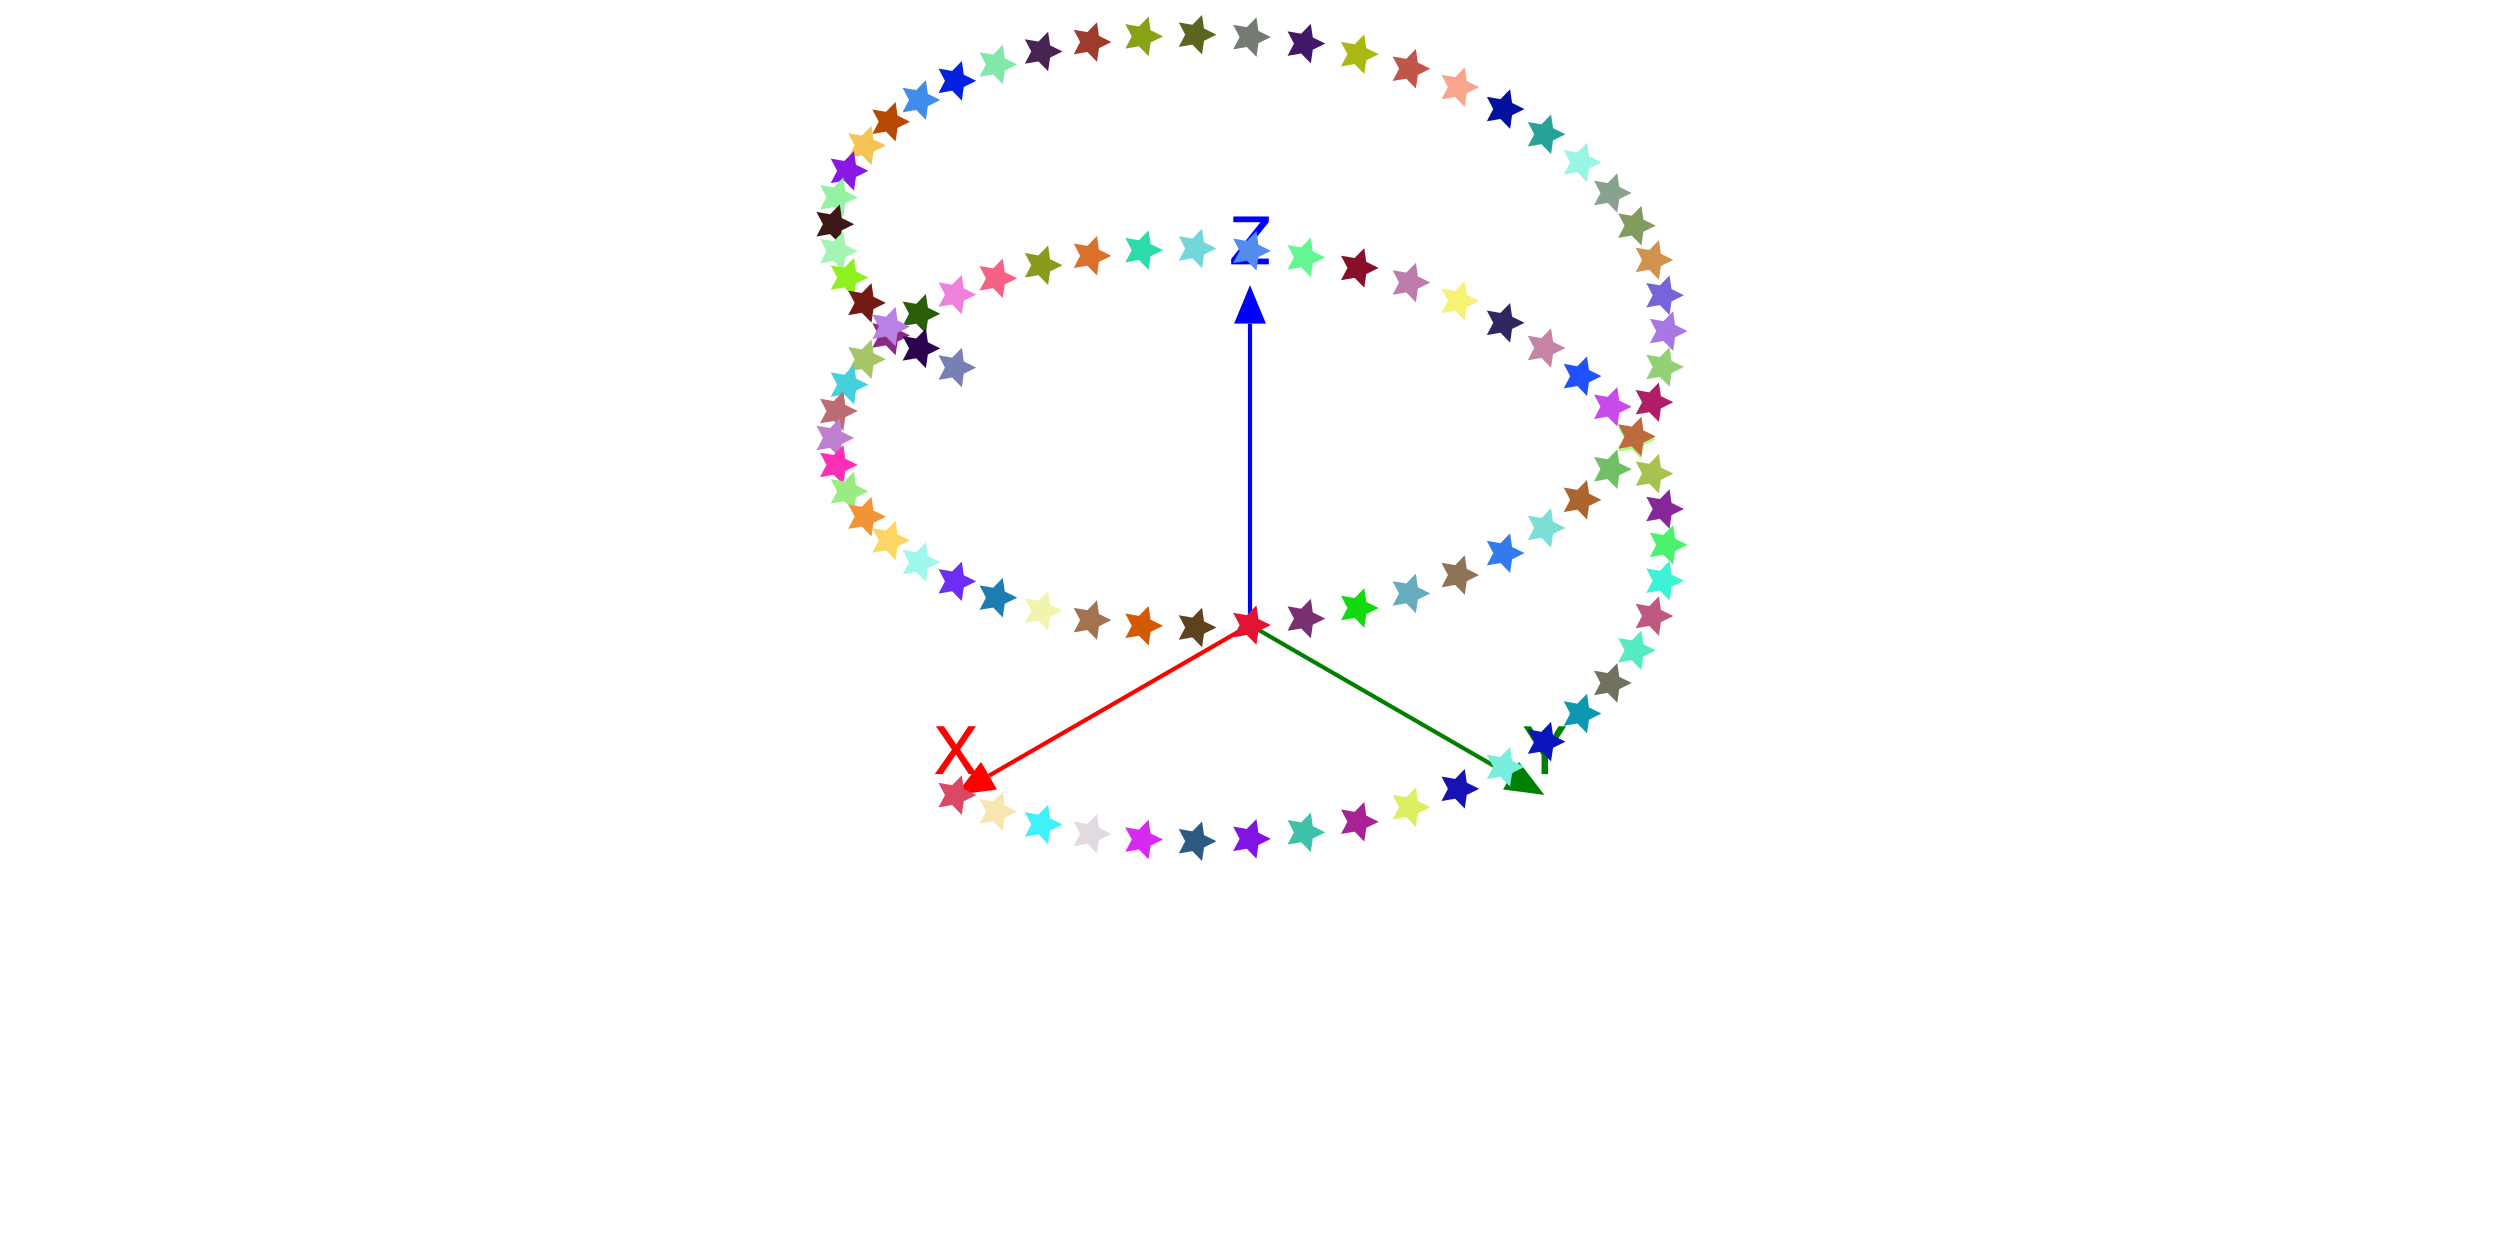 <?xml version="1.0" encoding="UTF-8"?>
<svg xmlns="http://www.w3.org/2000/svg" xmlns:xlink="http://www.w3.org/1999/xlink" width="600pt" height="300pt" viewBox="0 0 600 300" version="1.1">
<defs>
<g>
<symbol overflow="visible" id="glyph0-0">
<path style="stroke:none;" d="M 0.516 0 L 0.516 -11.477 L 9.625 -11.477 L 9.625 0 Z M 8.188 -1.438 L 8.188 -10.039 L 1.953 -10.039 L 1.953 -1.438 Z M 8.188 -1.438 "/>
</symbol>
<symbol overflow="visible" id="glyph0-1">
<path style="stroke:none;" d="M 2.203 0 L 0.328 0 L 4.438 -5.883 L 0.586 -11.477 L 2.531 -11.477 L 5.461 -7.086 L 8.367 -11.477 L 10.219 -11.477 L 6.367 -5.883 L 10.406 0 L 8.477 0 L 5.383 -4.719 Z M 2.203 0 "/>
</symbol>
<symbol overflow="visible" id="glyph0-2">
<path style="stroke:none;" d="M 0.328 -11.477 L 2.141 -11.477 L 5.438 -5.961 L 8.734 -11.477 L 10.555 -11.477 L 6.219 -4.625 L 6.219 0 L 4.664 0 L 4.664 -4.625 Z M 0.328 -11.477 "/>
</symbol>
<symbol overflow="visible" id="glyph0-3">
<path style="stroke:none;" d="M 0.367 -1.289 L 7.406 -10.109 L 0.883 -10.109 L 0.883 -11.477 L 9.406 -11.477 L 9.406 -10.141 L 2.328 -1.367 L 9.406 -1.367 L 9.406 0 L 0.367 0 Z M 0.367 -1.289 "/>
</symbol>
</g>
</defs>
<g id="surface25">
<rect x="0" y="0" width="600" height="300" style="fill:rgb(100%,100%,100%);fill-opacity:1;stroke:none;"/>
<path style="fill:none;stroke-width:1;stroke-linecap:butt;stroke-linejoin:miter;stroke:rgb(100%,0%,0%);stroke-opacity:1;stroke-miterlimit:10;" d="M 300 150 L 237.359 186.164 "/>
<path style=" stroke:none;fill-rule:nonzero;fill:rgb(100%,0%,0%);fill-opacity:1;" d="M 239.273 189.48 L 229.359 190.785 L 235.449 182.852 "/>
<g style="fill:rgb(100%,0%,0%);fill-opacity:1;">
  <use xlink:href="#glyph0-1" x="224.024" y="185.784"/>
</g>
<path style="fill:none;stroke-width:1;stroke-linecap:butt;stroke-linejoin:miter;stroke:rgb(0%,50.196%,0%);stroke-opacity:1;stroke-miterlimit:10;" d="M 300 150 L 362.641 186.164 "/>
<path style=" stroke:none;fill-rule:nonzero;fill:rgb(0%,50.196%,0%);fill-opacity:1;" d="M 364.551 182.852 L 370.641 190.785 L 360.727 189.48 "/>
<g style="fill:rgb(0%,50.196%,0%);fill-opacity:1;">
  <use xlink:href="#glyph0-2" x="365.304" y="185.784"/>
</g>
<path style="fill:none;stroke-width:1;stroke-linecap:butt;stroke-linejoin:miter;stroke:rgb(0%,0%,100%);stroke-opacity:1;stroke-miterlimit:10;" d="M 300 150 L 300 77.672 "/>
<path style=" stroke:none;fill-rule:nonzero;fill:rgb(0%,0%,100%);fill-opacity:1;" d="M 296.172 77.672 L 300 68.434 L 303.828 77.672 "/>
<g style="fill:rgb(0%,0%,100%);fill-opacity:1;">
  <use xlink:href="#glyph0-3" x="295.113" y="63.432"/>
</g>
<path style=" stroke:none;fill-rule:nonzero;fill:rgb(85.026%,28.211%,39.523%);fill-opacity:1;" d="M 230.836 195.582 L 228.516 193.203 L 225.246 193.766 L 226.789 190.824 L 225.246 187.887 L 228.516 188.445 L 230.836 186.07 L 231.312 189.355 L 234.289 190.824 L 231.312 192.293 Z M 230.836 195.582 "/>
<path style=" stroke:none;fill-rule:nonzero;fill:rgb(97.124%,89.938%,68.826%);fill-opacity:1;" d="M 240.668 199.492 L 238.352 197.113 L 235.078 197.676 L 236.625 194.734 L 235.078 191.797 L 238.352 192.359 L 240.668 189.98 L 241.145 193.266 L 244.125 194.734 L 241.145 196.203 Z M 240.668 199.492 "/>
<path style=" stroke:none;fill-rule:nonzero;fill:rgb(25.344%,94.454%,97.971%);fill-opacity:1;" d="M 251.547 202.617 L 249.227 200.238 L 245.953 200.801 L 247.5 197.863 L 245.953 194.922 L 249.227 195.484 L 251.547 193.105 L 252.023 196.395 L 255 197.863 L 252.023 199.332 Z M 251.547 202.617 "/>
<path style=" stroke:none;fill-rule:nonzero;fill:rgb(88.965%,84.828%,87.743%);fill-opacity:1;" d="M 263.277 204.891 L 260.961 202.512 L 257.688 203.074 L 259.23 200.133 L 257.688 197.195 L 260.961 197.758 L 263.277 195.379 L 263.754 198.664 L 266.73 200.133 L 263.754 201.602 Z M 263.277 204.891 "/>
<path style=" stroke:none;fill-rule:nonzero;fill:rgb(84.316%,16.539%,94.321%);fill-opacity:1;" d="M 275.664 206.246 L 273.344 203.871 L 270.074 204.43 L 271.617 201.492 L 270.074 198.555 L 273.344 199.113 L 275.664 196.738 L 276.141 200.023 L 279.117 201.492 L 276.141 202.961 Z M 275.664 206.246 "/>
<path style=" stroke:none;fill-rule:nonzero;fill:rgb(17.227%,35.284%,51.352%);fill-opacity:1;" d="M 288.492 206.652 L 286.176 204.273 L 282.902 204.836 L 284.449 201.898 L 282.902 198.957 L 286.176 199.52 L 288.492 197.141 L 288.969 200.426 L 291.949 201.898 L 288.969 203.367 Z M 288.492 206.652 "/>
<path style=" stroke:none;fill-rule:nonzero;fill:rgb(50.663%,7.518%,89.015%);fill-opacity:1;" d="M 301.547 206.078 L 299.227 203.699 L 295.953 204.262 L 297.5 201.324 L 295.953 198.383 L 299.227 198.945 L 301.547 196.566 L 302.023 199.852 L 305 201.324 L 302.023 202.793 Z M 301.547 206.078 "/>
<path style=" stroke:none;fill-rule:nonzero;fill:rgb(24.072%,76.041%,66.125%);fill-opacity:1;" d="M 314.598 204.516 L 312.281 202.137 L 309.008 202.699 L 310.551 199.758 L 309.008 196.82 L 312.281 197.383 L 314.598 195.004 L 315.074 198.289 L 318.051 199.758 L 315.074 201.23 Z M 314.598 204.516 "/>
<path style=" stroke:none;fill-rule:nonzero;fill:rgb(66.143%,13.256%,58.148%);fill-opacity:1;" d="M 327.426 201.973 L 325.109 199.594 L 321.836 200.156 L 323.383 197.219 L 321.836 194.277 L 325.109 194.84 L 327.426 192.461 L 327.906 195.746 L 330.883 197.219 L 327.906 198.688 Z M 327.426 201.973 "/>
<path style=" stroke:none;fill-rule:nonzero;fill:rgb(86.101%,93.435%,37.006%);fill-opacity:1;" d="M 339.812 198.477 L 337.496 196.098 L 334.223 196.66 L 335.77 193.723 L 334.223 190.781 L 337.496 191.344 L 339.812 188.965 L 340.289 192.25 L 343.27 193.723 L 340.289 195.191 Z M 339.812 198.477 "/>
<path style=" stroke:none;fill-rule:nonzero;fill:rgb(10.15%,7.313%,69.622%);fill-opacity:1;" d="M 351.547 194.066 L 349.227 191.691 L 345.953 192.25 L 347.5 189.312 L 345.953 186.375 L 349.227 186.934 L 351.547 184.559 L 352.023 187.844 L 355 189.312 L 352.023 190.781 Z M 351.547 194.066 "/>
<path style=" stroke:none;fill-rule:nonzero;fill:rgb(46.921%,93.014%,86.409%);fill-opacity:1;" d="M 362.422 188.805 L 360.105 186.426 L 356.832 186.988 L 358.375 184.047 L 356.832 181.109 L 360.105 181.672 L 362.422 179.293 L 362.898 182.578 L 365.875 184.047 L 362.898 185.516 Z M 362.422 188.805 "/>
<path style=" stroke:none;fill-rule:nonzero;fill:rgb(4.348%,8.526%,73.862%);fill-opacity:1;" d="M 372.254 182.754 L 369.938 180.379 L 366.664 180.938 L 368.211 178 L 366.664 175.059 L 369.938 175.621 L 372.254 173.242 L 372.734 176.531 L 375.711 178 L 372.734 179.469 Z M 372.254 182.754 "/>
<path style=" stroke:none;fill-rule:nonzero;fill:rgb(4.893%,59.657%,69.246%);fill-opacity:1;" d="M 380.879 176.008 L 378.562 173.629 L 375.289 174.191 L 376.836 171.254 L 375.289 168.312 L 378.562 168.875 L 380.879 166.496 L 381.359 169.781 L 384.336 171.254 L 381.359 172.723 Z M 380.879 176.008 "/>
<path style=" stroke:none;fill-rule:nonzero;fill:rgb(44.822%,44.411%,36.975%);fill-opacity:1;" d="M 388.148 168.66 L 385.828 166.281 L 382.559 166.844 L 384.102 163.906 L 382.559 160.965 L 385.828 161.527 L 388.148 159.148 L 388.625 162.434 L 391.602 163.906 L 388.625 165.375 Z M 388.148 168.66 "/>
<path style=" stroke:none;fill-rule:nonzero;fill:rgb(33.802%,91.928%,76.356%);fill-opacity:1;" d="M 393.934 160.816 L 391.617 158.441 L 388.344 159 L 389.887 156.062 L 388.344 153.125 L 391.617 153.684 L 393.934 151.309 L 394.41 154.594 L 397.387 156.062 L 394.41 157.531 Z M 393.934 160.816 "/>
<path style=" stroke:none;fill-rule:nonzero;fill:rgb(73.831%,35.091%,50.519%);fill-opacity:1;" d="M 398.137 152.598 L 395.82 150.219 L 392.547 150.781 L 394.094 147.844 L 392.547 144.902 L 395.82 145.465 L 398.137 143.086 L 398.613 146.371 L 401.594 147.844 L 398.613 149.312 Z M 398.137 152.598 "/>
<path style=" stroke:none;fill-rule:nonzero;fill:rgb(23.677%,95.5%,83.585%);fill-opacity:1;" d="M 400.691 144.121 L 398.371 141.742 L 395.098 142.305 L 396.645 139.367 L 395.098 136.426 L 398.371 136.988 L 400.691 134.609 L 401.168 137.898 L 404.145 139.367 L 401.168 140.836 Z M 400.691 144.121 "/>
<path style=" stroke:none;fill-rule:nonzero;fill:rgb(29.674%,94.909%,43.554%);fill-opacity:1;" d="M 401.547 135.516 L 399.227 133.141 L 395.953 133.699 L 397.5 130.762 L 395.953 127.824 L 399.227 128.383 L 401.547 126.008 L 402.023 129.293 L 405 130.762 L 402.023 132.23 Z M 401.547 135.516 "/>
<path style=" stroke:none;fill-rule:nonzero;fill:rgb(53%,15.25%,60.985%);fill-opacity:1;" d="M 400.691 126.914 L 398.371 124.535 L 395.098 125.098 L 396.645 122.156 L 395.098 119.219 L 398.371 119.781 L 400.691 117.402 L 401.168 120.688 L 404.145 122.156 L 401.168 123.625 Z M 400.691 126.914 "/>
<path style=" stroke:none;fill-rule:nonzero;fill:rgb(65.101%,76.327%,30.937%);fill-opacity:1;" d="M 398.137 118.438 L 395.82 116.059 L 392.547 116.621 L 394.094 113.68 L 392.547 110.742 L 395.82 111.305 L 398.137 108.926 L 398.613 112.211 L 401.594 113.68 L 398.613 115.152 Z M 398.137 118.438 "/>
<path style=" stroke:none;fill-rule:nonzero;fill:rgb(65.881%,99.535%,47.115%);fill-opacity:1;" d="M 393.934 110.215 L 391.617 107.84 L 388.344 108.398 L 389.887 105.461 L 388.344 102.523 L 391.617 103.082 L 393.934 100.707 L 394.41 103.992 L 397.387 105.461 L 394.41 106.93 Z M 393.934 110.215 "/>
<path style=" stroke:none;fill-rule:nonzero;fill:rgb(78.302%,29.473%,91.223%);fill-opacity:1;" d="M 388.148 102.375 L 385.828 99.996 L 382.559 100.559 L 384.102 97.617 L 382.559 94.68 L 385.828 95.242 L 388.148 92.863 L 388.625 96.148 L 391.602 97.617 L 388.625 99.09 Z M 388.148 102.375 "/>
<path style=" stroke:none;fill-rule:nonzero;fill:rgb(13.476%,31.417%,99.218%);fill-opacity:1;" d="M 380.879 95.027 L 378.562 92.648 L 375.289 93.211 L 376.836 90.27 L 375.289 87.332 L 378.562 87.895 L 380.879 85.516 L 381.359 88.801 L 384.336 90.27 L 381.359 91.742 Z M 380.879 95.027 "/>
<path style=" stroke:none;fill-rule:nonzero;fill:rgb(77.869%,51.497%,64.056%);fill-opacity:1;" d="M 372.254 88.281 L 369.938 85.902 L 366.664 86.465 L 368.211 83.523 L 366.664 80.586 L 369.938 81.148 L 372.254 78.77 L 372.734 82.055 L 375.711 83.523 L 372.734 84.992 Z M 372.254 88.281 "/>
<path style=" stroke:none;fill-rule:nonzero;fill:rgb(18.963%,15.539%,37.701%);fill-opacity:1;" d="M 362.422 82.23 L 360.105 79.855 L 356.832 80.414 L 358.375 77.477 L 356.832 74.535 L 360.105 75.098 L 362.422 72.719 L 362.898 76.008 L 365.875 77.477 L 362.898 78.945 Z M 362.422 82.23 "/>
<path style=" stroke:none;fill-rule:nonzero;fill:rgb(96.158%,94.728%,45.365%);fill-opacity:1;" d="M 351.547 76.965 L 349.227 74.59 L 345.953 75.148 L 347.5 72.211 L 345.953 69.273 L 349.227 69.832 L 351.547 67.457 L 352.023 70.742 L 355 72.211 L 352.023 73.68 Z M 351.547 76.965 "/>
<path style=" stroke:none;fill-rule:nonzero;fill:rgb(73.71%,49.16%,67.751%);fill-opacity:1;" d="M 339.812 72.559 L 337.496 70.18 L 334.223 70.742 L 335.77 67.801 L 334.223 64.863 L 337.496 65.426 L 339.812 63.047 L 340.289 66.332 L 343.27 67.801 L 340.289 69.273 Z M 339.812 72.559 "/>
<path style=" stroke:none;fill-rule:nonzero;fill:rgb(53.285%,5.996%,16.195%);fill-opacity:1;" d="M 327.426 69.062 L 325.109 66.684 L 321.836 67.246 L 323.383 64.305 L 321.836 61.367 L 325.109 61.93 L 327.426 59.551 L 327.906 62.836 L 330.883 64.305 L 327.906 65.777 Z M 327.426 69.062 "/>
<path style=" stroke:none;fill-rule:nonzero;fill:rgb(38.981%,96.15%,56.767%);fill-opacity:1;" d="M 314.598 66.52 L 312.281 64.141 L 309.008 64.703 L 310.551 61.766 L 309.008 58.824 L 312.281 59.387 L 314.598 57.008 L 315.074 60.293 L 318.051 61.766 L 315.074 63.234 Z M 314.598 66.52 "/>
<path style=" stroke:none;fill-rule:nonzero;fill:rgb(32.487%,54.647%,93.341%);fill-opacity:1;" d="M 301.547 64.957 L 299.227 62.578 L 295.953 63.141 L 297.5 60.203 L 295.953 57.262 L 299.227 57.824 L 301.547 55.445 L 302.023 58.73 L 305 60.203 L 302.023 61.672 Z M 301.547 64.957 "/>
<path style=" stroke:none;fill-rule:nonzero;fill:rgb(44.578%,84.026%,85.509%);fill-opacity:1;" d="M 288.492 64.383 L 286.176 62.004 L 282.902 62.566 L 284.449 59.625 L 282.902 56.688 L 286.176 57.25 L 288.492 54.871 L 288.969 58.156 L 291.949 59.625 L 288.969 61.098 Z M 288.492 64.383 "/>
<path style=" stroke:none;fill-rule:nonzero;fill:rgb(17.428%,86.265%,66.494%);fill-opacity:1;" d="M 275.664 64.785 L 273.344 62.41 L 270.074 62.969 L 271.617 60.031 L 270.074 57.094 L 273.344 57.652 L 275.664 55.277 L 276.141 58.562 L 279.117 60.031 L 276.141 61.5 Z M 275.664 64.785 "/>
<path style=" stroke:none;fill-rule:nonzero;fill:rgb(85.6%,44.093%,18.214%);fill-opacity:1;" d="M 263.277 66.145 L 260.961 63.766 L 257.688 64.328 L 259.23 61.391 L 257.688 58.449 L 260.961 59.012 L 263.277 56.633 L 263.754 59.922 L 266.73 61.391 L 263.754 62.859 Z M 263.277 66.145 "/>
<path style=" stroke:none;fill-rule:nonzero;fill:rgb(54.532%,60.409%,12.318%);fill-opacity:1;" d="M 251.547 68.418 L 249.227 66.039 L 245.953 66.602 L 247.5 63.66 L 245.953 60.723 L 249.227 61.285 L 251.547 58.906 L 252.023 62.191 L 255 63.66 L 252.023 65.129 Z M 251.547 68.418 "/>
<path style=" stroke:none;fill-rule:nonzero;fill:rgb(96.151%,37.92%,52.156%);fill-opacity:1;" d="M 240.668 71.543 L 238.352 69.164 L 235.078 69.727 L 236.625 66.789 L 235.078 63.848 L 238.352 64.41 L 240.668 62.031 L 241.145 65.32 L 244.125 66.789 L 241.145 68.258 Z M 240.668 71.543 "/>
<path style=" stroke:none;fill-rule:nonzero;fill:rgb(92.711%,50.432%,86.101%);fill-opacity:1;" d="M 230.836 75.453 L 228.516 73.078 L 225.246 73.637 L 226.789 70.699 L 225.246 67.758 L 228.516 68.32 L 230.836 65.945 L 231.312 69.23 L 234.289 70.699 L 231.312 72.168 Z M 230.836 75.453 "/>
<path style=" stroke:none;fill-rule:nonzero;fill:rgb(16.831%,36.874%,3.298%);fill-opacity:1;" d="M 222.211 80.062 L 219.891 77.684 L 216.621 78.246 L 218.164 75.309 L 216.621 72.367 L 219.891 72.93 L 222.211 70.551 L 222.688 73.84 L 225.664 75.309 L 222.688 76.777 Z M 222.211 80.062 "/>
<path style=" stroke:none;fill-rule:nonzero;fill:rgb(55.1%,15.806%,51.247%);fill-opacity:1;" d="M 214.941 85.273 L 212.625 82.895 L 209.352 83.457 L 210.898 80.52 L 209.352 77.578 L 212.625 78.141 L 214.941 75.762 L 215.422 79.051 L 218.398 80.52 L 215.422 81.988 Z M 214.941 85.273 "/>
<path style=" stroke:none;fill-rule:nonzero;fill:rgb(64.764%,77.03%,39.901%);fill-opacity:1;" d="M 209.156 90.977 L 206.84 88.602 L 203.566 89.16 L 205.113 86.223 L 203.566 83.285 L 206.84 83.844 L 209.156 81.469 L 209.633 84.754 L 212.613 86.223 L 209.633 87.691 Z M 209.156 90.977 "/>
<path style=" stroke:none;fill-rule:nonzero;fill:rgb(26.999%,81.618%,86.998%);fill-opacity:1;" d="M 204.953 97.062 L 202.637 94.684 L 199.363 95.246 L 200.906 92.305 L 199.363 89.367 L 202.637 89.93 L 204.953 87.551 L 205.43 90.836 L 208.406 92.305 L 205.43 93.773 Z M 204.953 97.062 "/>
<path style=" stroke:none;fill-rule:nonzero;fill:rgb(73.654%,42.7%,45.562%);fill-opacity:1;" d="M 202.402 103.398 L 200.082 101.02 L 196.809 101.582 L 198.355 98.645 L 196.809 95.703 L 200.082 96.266 L 202.402 93.887 L 202.879 97.176 L 205.855 98.645 L 202.879 100.113 Z M 202.402 103.398 "/>
<path style=" stroke:none;fill-rule:nonzero;fill:rgb(73.855%,49.742%,80.647%);fill-opacity:1;" d="M 201.547 109.867 L 199.227 107.488 L 195.953 108.051 L 197.5 105.109 L 195.953 102.172 L 199.227 102.734 L 201.547 100.355 L 202.023 103.641 L 205 105.109 L 202.023 106.582 Z M 201.547 109.867 "/>
<path style=" stroke:none;fill-rule:nonzero;fill:rgb(97.888%,18.469%,71.154%);fill-opacity:1;" d="M 202.402 116.332 L 200.082 113.957 L 196.809 114.516 L 198.355 111.578 L 196.809 108.641 L 200.082 109.199 L 202.402 106.824 L 202.879 110.109 L 205.855 111.578 L 202.879 113.047 Z M 202.402 116.332 "/>
<path style=" stroke:none;fill-rule:nonzero;fill:rgb(59.321%,92.963%,49.725%);fill-opacity:1;" d="M 204.953 122.672 L 202.637 120.293 L 199.363 120.855 L 200.906 117.918 L 199.363 114.977 L 202.637 115.539 L 204.953 113.16 L 205.43 116.445 L 208.406 117.918 L 205.43 119.387 Z M 204.953 122.672 "/>
<path style=" stroke:none;fill-rule:nonzero;fill:rgb(94.564%,57.757%,20.991%);fill-opacity:1;" d="M 209.156 128.754 L 206.84 126.375 L 203.566 126.938 L 205.113 124 L 203.566 121.059 L 206.84 121.621 L 209.156 119.242 L 209.633 122.527 L 212.613 124 L 209.633 125.469 Z M 209.156 128.754 "/>
<path style=" stroke:none;fill-rule:nonzero;fill:rgb(98.285%,83.745%,40.364%);fill-opacity:1;" d="M 214.941 134.457 L 212.625 132.082 L 209.352 132.641 L 210.898 129.703 L 209.352 126.766 L 212.625 127.324 L 214.941 124.949 L 215.422 128.234 L 218.398 129.703 L 215.422 131.172 Z M 214.941 134.457 "/>
<path style=" stroke:none;fill-rule:nonzero;fill:rgb(62.629%,97.155%,92.268%);fill-opacity:1;" d="M 222.211 139.668 L 219.891 137.293 L 216.621 137.852 L 218.164 134.914 L 216.621 131.977 L 219.891 132.535 L 222.211 130.16 L 222.688 133.445 L 225.664 134.914 L 222.688 136.383 Z M 222.211 139.668 "/>
<path style=" stroke:none;fill-rule:nonzero;fill:rgb(42.505%,17.878%,95.351%);fill-opacity:1;" d="M 230.836 144.277 L 228.516 141.902 L 225.246 142.461 L 226.789 139.523 L 225.246 136.582 L 228.516 137.145 L 230.836 134.766 L 231.312 138.055 L 234.289 139.523 L 231.312 140.992 Z M 230.836 144.277 "/>
<path style=" stroke:none;fill-rule:nonzero;fill:rgb(11.62%,48.801%,68.983%);fill-opacity:1;" d="M 240.668 148.188 L 238.352 145.812 L 235.078 146.371 L 236.625 143.434 L 235.078 140.496 L 238.352 141.055 L 240.668 138.68 L 241.145 141.965 L 244.125 143.434 L 241.145 144.902 Z M 240.668 148.188 "/>
<path style=" stroke:none;fill-rule:nonzero;fill:rgb(94.532%,95.074%,67.339%);fill-opacity:1;" d="M 251.547 151.316 L 249.227 148.938 L 245.953 149.5 L 247.5 146.559 L 245.953 143.621 L 249.227 144.184 L 251.547 141.805 L 252.023 145.09 L 255 146.559 L 252.023 148.031 Z M 251.547 151.316 "/>
<path style=" stroke:none;fill-rule:nonzero;fill:rgb(63.498%,44.67%,32.026%);fill-opacity:1;" d="M 263.277 153.586 L 260.961 151.211 L 257.688 151.77 L 259.23 148.832 L 257.688 145.895 L 260.961 146.453 L 263.277 144.078 L 263.754 147.363 L 266.73 148.832 L 263.754 150.301 Z M 263.277 153.586 "/>
<path style=" stroke:none;fill-rule:nonzero;fill:rgb(82.689%,35.309%,0.874%);fill-opacity:1;" d="M 275.664 154.945 L 273.344 152.566 L 270.074 153.129 L 271.617 150.191 L 270.074 147.25 L 273.344 147.812 L 275.664 145.434 L 276.141 148.723 L 279.117 150.191 L 276.141 151.66 Z M 275.664 154.945 "/>
<path style=" stroke:none;fill-rule:nonzero;fill:rgb(37.336%,25.672%,12.036%);fill-opacity:1;" d="M 288.492 155.352 L 286.176 152.973 L 282.902 153.535 L 284.449 150.594 L 282.902 147.656 L 286.176 148.219 L 288.492 145.84 L 288.969 149.125 L 291.949 150.594 L 288.969 152.066 Z M 288.492 155.352 "/>
<path style=" stroke:none;fill-rule:nonzero;fill:rgb(88.448%,7.522%,20.175%);fill-opacity:1;" d="M 301.547 154.777 L 299.227 152.398 L 295.953 152.961 L 297.5 150.02 L 295.953 147.082 L 299.227 147.645 L 301.547 145.266 L 302.023 148.551 L 305 150.02 L 302.023 151.488 Z M 301.547 154.777 "/>
<path style=" stroke:none;fill-rule:nonzero;fill:rgb(47.588%,18.751%,44.659%);fill-opacity:1;" d="M 314.598 153.211 L 312.281 150.836 L 309.008 151.398 L 310.551 148.457 L 309.008 145.52 L 312.281 146.078 L 314.598 143.703 L 315.074 146.988 L 318.051 148.457 L 315.074 149.926 Z M 314.598 153.211 "/>
<path style=" stroke:none;fill-rule:nonzero;fill:rgb(6.91%,85.469%,5.646%);fill-opacity:1;" d="M 327.426 150.672 L 325.109 148.293 L 321.836 148.855 L 323.383 145.914 L 321.836 142.977 L 325.109 143.539 L 327.426 141.16 L 327.906 144.445 L 330.883 145.914 L 327.906 147.387 Z M 327.426 150.672 "/>
<path style=" stroke:none;fill-rule:nonzero;fill:rgb(40.797%,66.548%,74.424%);fill-opacity:1;" d="M 339.812 147.176 L 337.496 144.797 L 334.223 145.359 L 335.77 142.418 L 334.223 139.48 L 337.496 140.043 L 339.812 137.664 L 340.289 140.949 L 343.27 142.418 L 340.289 143.887 Z M 339.812 147.176 "/>
<path style=" stroke:none;fill-rule:nonzero;fill:rgb(55.721%,45.222%,34.023%);fill-opacity:1;" d="M 351.547 142.766 L 349.227 140.387 L 345.953 140.949 L 347.5 138.012 L 345.953 135.07 L 349.227 135.633 L 351.547 133.254 L 352.023 136.539 L 355 138.012 L 352.023 139.48 Z M 351.547 142.766 "/>
<path style=" stroke:none;fill-rule:nonzero;fill:rgb(19.571%,48.37%,93.722%);fill-opacity:1;" d="M 362.422 137.5 L 360.105 135.125 L 356.832 135.684 L 358.375 132.746 L 356.832 129.809 L 360.105 130.367 L 362.422 127.992 L 362.898 131.277 L 365.875 132.746 L 362.898 134.215 Z M 362.422 137.5 "/>
<path style=" stroke:none;fill-rule:nonzero;fill:rgb(48.859%,86.823%,83.993%);fill-opacity:1;" d="M 372.254 131.453 L 369.938 129.074 L 366.664 129.637 L 368.211 126.699 L 366.664 123.758 L 369.938 124.32 L 372.254 121.941 L 372.734 125.227 L 375.711 126.699 L 372.734 128.168 Z M 372.254 131.453 "/>
<path style=" stroke:none;fill-rule:nonzero;fill:rgb(67.691%,39.514%,18.673%);fill-opacity:1;" d="M 380.879 124.707 L 378.562 122.328 L 375.289 122.891 L 376.836 119.949 L 375.289 117.012 L 378.562 117.574 L 380.879 115.195 L 381.359 118.48 L 384.336 119.949 L 381.359 121.422 Z M 380.879 124.707 "/>
<path style=" stroke:none;fill-rule:nonzero;fill:rgb(44.428%,75.03%,39.579%);fill-opacity:1;" d="M 388.148 117.359 L 385.828 114.98 L 382.559 115.543 L 384.102 112.602 L 382.559 109.664 L 385.828 110.227 L 388.148 107.848 L 388.625 111.133 L 391.602 112.602 L 388.625 114.07 Z M 388.148 117.359 "/>
<path style=" stroke:none;fill-rule:nonzero;fill:rgb(73.875%,41.544%,24.355%);fill-opacity:1;" d="M 393.934 109.516 L 391.617 107.137 L 388.344 107.699 L 389.887 104.762 L 388.344 101.82 L 391.617 102.383 L 393.934 100.004 L 394.41 103.289 L 397.387 104.762 L 394.41 106.23 Z M 393.934 109.516 "/>
<path style=" stroke:none;fill-rule:nonzero;fill:rgb(69.181%,11.663%,39.995%);fill-opacity:1;" d="M 398.137 101.297 L 395.82 98.918 L 392.547 99.48 L 394.094 96.539 L 392.547 93.602 L 395.82 94.164 L 398.137 91.785 L 398.613 95.07 L 401.594 96.539 L 398.613 98.008 Z M 398.137 101.297 "/>
<path style=" stroke:none;fill-rule:nonzero;fill:rgb(57.074%,81.703%,46.025%);fill-opacity:1;" d="M 400.691 92.82 L 398.371 90.441 L 395.098 91.004 L 396.645 88.066 L 395.098 85.125 L 398.371 85.688 L 400.691 83.309 L 401.168 86.594 L 404.145 88.066 L 401.168 89.535 Z M 400.691 92.82 "/>
<path style=" stroke:none;fill-rule:nonzero;fill:rgb(65.798%,46.769%,88.158%);fill-opacity:1;" d="M 401.547 84.215 L 399.227 81.836 L 395.953 82.398 L 397.5 79.461 L 395.953 76.52 L 399.227 77.082 L 401.547 74.703 L 402.023 77.992 L 405 79.461 L 402.023 80.93 Z M 401.547 84.215 "/>
<path style=" stroke:none;fill-rule:nonzero;fill:rgb(46.561%,39.169%,84.972%);fill-opacity:1;" d="M 400.691 75.609 L 398.371 73.234 L 395.098 73.793 L 396.645 70.855 L 395.098 67.918 L 398.371 68.477 L 400.691 66.102 L 401.168 69.387 L 404.145 70.855 L 401.168 72.324 Z M 400.691 75.609 "/>
<path style=" stroke:none;fill-rule:nonzero;fill:rgb(81.579%,57.714%,30.19%);fill-opacity:1;" d="M 398.137 67.133 L 395.82 64.758 L 392.547 65.316 L 394.094 62.379 L 392.547 59.441 L 395.82 60 L 398.137 57.625 L 398.613 60.91 L 401.594 62.379 L 398.613 63.848 Z M 398.137 67.133 "/>
<path style=" stroke:none;fill-rule:nonzero;fill:rgb(51.398%,60.579%,37.329%);fill-opacity:1;" d="M 393.934 58.914 L 391.617 56.535 L 388.344 57.098 L 389.887 54.16 L 388.344 51.219 L 391.617 51.781 L 393.934 49.402 L 394.41 52.691 L 397.387 54.16 L 394.41 55.629 Z M 393.934 58.914 "/>
<path style=" stroke:none;fill-rule:nonzero;fill:rgb(53.117%,64.026%,56.198%);fill-opacity:1;" d="M 388.148 51.074 L 385.828 48.695 L 382.559 49.258 L 384.102 46.316 L 382.559 43.379 L 385.828 43.938 L 388.148 41.562 L 388.625 44.848 L 391.602 46.316 L 388.625 47.785 Z M 388.148 51.074 "/>
<path style=" stroke:none;fill-rule:nonzero;fill:rgb(60.019%,96.425%,90.008%);fill-opacity:1;" d="M 380.879 43.723 L 378.562 41.348 L 375.289 41.906 L 376.836 38.969 L 375.289 36.031 L 378.562 36.59 L 380.879 34.215 L 381.359 37.5 L 384.336 38.969 L 381.359 40.438 Z M 380.879 43.723 "/>
<path style=" stroke:none;fill-rule:nonzero;fill:rgb(15.445%,63.653%,59.324%);fill-opacity:1;" d="M 372.254 36.977 L 369.938 34.602 L 366.664 35.16 L 368.211 32.223 L 366.664 29.285 L 369.938 29.844 L 372.254 27.469 L 372.734 30.754 L 375.711 32.223 L 372.734 33.691 Z M 372.254 36.977 "/>
<path style=" stroke:none;fill-rule:nonzero;fill:rgb(0.856%,7.076%,61.485%);fill-opacity:1;" d="M 362.422 30.93 L 360.105 28.551 L 356.832 29.113 L 358.375 26.176 L 356.832 23.234 L 360.105 23.797 L 362.422 21.418 L 362.898 24.703 L 365.875 26.176 L 362.898 27.645 Z M 362.422 30.93 "/>
<path style=" stroke:none;fill-rule:nonzero;fill:rgb(97.55%,64.3%,54.704%);fill-opacity:1;" d="M 351.547 25.664 L 349.227 23.285 L 345.953 23.848 L 347.5 20.91 L 345.953 17.969 L 349.227 18.531 L 351.547 16.152 L 352.023 19.441 L 355 20.91 L 352.023 22.379 Z M 351.547 25.664 "/>
<path style=" stroke:none;fill-rule:nonzero;fill:rgb(76.005%,33.482%,29.105%);fill-opacity:1;" d="M 339.812 21.254 L 337.496 18.879 L 334.223 19.438 L 335.77 16.5 L 334.223 13.562 L 337.496 14.121 L 339.812 11.746 L 340.289 15.031 L 343.27 16.5 L 340.289 17.969 Z M 339.812 21.254 "/>
<path style=" stroke:none;fill-rule:nonzero;fill:rgb(66.83%,71.899%,6.218%);fill-opacity:1;" d="M 327.426 17.758 L 325.109 15.383 L 321.836 15.941 L 323.383 13.004 L 321.836 10.066 L 325.109 10.625 L 327.426 8.25 L 327.906 11.535 L 330.883 13.004 L 327.906 14.473 Z M 327.426 17.758 "/>
<path style=" stroke:none;fill-rule:nonzero;fill:rgb(25.738%,9.251%,41.69%);fill-opacity:1;" d="M 314.598 15.219 L 312.281 12.84 L 309.008 13.402 L 310.551 10.461 L 309.008 7.523 L 312.281 8.086 L 314.598 5.707 L 315.074 8.992 L 318.051 10.461 L 315.074 11.93 Z M 314.598 15.219 "/>
<path style=" stroke:none;fill-rule:nonzero;fill:rgb(45.403%,48.62%,44.225%);fill-opacity:1;" d="M 301.547 13.656 L 299.227 11.277 L 295.953 11.84 L 297.5 8.898 L 295.953 5.961 L 299.227 6.523 L 301.547 4.145 L 302.023 7.43 L 305 8.898 L 302.023 10.367 Z M 301.547 13.656 "/>
<path style=" stroke:none;fill-rule:nonzero;fill:rgb(36.283%,39.351%,11.873%);fill-opacity:1;" d="M 288.492 13.078 L 286.176 10.703 L 282.902 11.262 L 284.449 8.324 L 282.902 5.387 L 286.176 5.945 L 288.492 3.57 L 288.969 6.855 L 291.949 8.324 L 288.969 9.793 Z M 288.492 13.078 "/>
<path style=" stroke:none;fill-rule:nonzero;fill:rgb(53.301%,63.299%,8.337%);fill-opacity:1;" d="M 275.664 13.484 L 273.344 11.105 L 270.074 11.668 L 271.617 8.73 L 270.074 5.789 L 273.344 6.352 L 275.664 3.973 L 276.141 7.258 L 279.117 8.73 L 276.141 10.199 Z M 275.664 13.484 "/>
<path style=" stroke:none;fill-rule:nonzero;fill:rgb(61.46%,23.135%,17.393%);fill-opacity:1;" d="M 263.277 14.844 L 260.961 12.465 L 257.688 13.027 L 259.23 10.086 L 257.688 7.148 L 260.961 7.711 L 263.277 5.332 L 263.754 8.617 L 266.73 10.086 L 263.754 11.559 Z M 263.277 14.844 "/>
<path style=" stroke:none;fill-rule:nonzero;fill:rgb(28.077%,14.772%,32.765%);fill-opacity:1;" d="M 251.547 17.113 L 249.227 14.738 L 245.953 15.297 L 247.5 12.359 L 245.953 9.422 L 249.227 9.98 L 251.547 7.605 L 252.023 10.891 L 255 12.359 L 252.023 13.828 Z M 251.547 17.113 "/>
<path style=" stroke:none;fill-rule:nonzero;fill:rgb(50.032%,90.716%,66.127%);fill-opacity:1;" d="M 240.668 20.242 L 238.352 17.863 L 235.078 18.426 L 236.625 15.484 L 235.078 12.547 L 238.352 13.109 L 240.668 10.73 L 241.145 14.016 L 244.125 15.484 L 241.145 16.957 Z M 240.668 20.242 "/>
<path style=" stroke:none;fill-rule:nonzero;fill:rgb(1.392%,13.047%,87.357%);fill-opacity:1;" d="M 230.836 24.152 L 228.516 21.773 L 225.246 22.336 L 226.789 19.398 L 225.246 16.457 L 228.516 17.02 L 230.836 14.641 L 231.312 17.926 L 234.289 19.398 L 231.312 20.867 Z M 230.836 24.152 "/>
<path style=" stroke:none;fill-rule:nonzero;fill:rgb(24.926%,54.826%,91.798%);fill-opacity:1;" d="M 222.211 28.762 L 219.891 26.383 L 216.621 26.945 L 218.164 24.008 L 216.621 21.066 L 219.891 21.629 L 222.211 19.25 L 222.688 22.535 L 225.664 24.008 L 222.688 25.477 Z M 222.211 28.762 "/>
<path style=" stroke:none;fill-rule:nonzero;fill:rgb(72.172%,28.577%,0.145%);fill-opacity:1;" d="M 214.941 33.973 L 212.625 31.594 L 209.352 32.156 L 210.898 29.215 L 209.352 26.277 L 212.625 26.84 L 214.941 24.461 L 215.422 27.746 L 218.398 29.215 L 215.422 30.688 Z M 214.941 33.973 "/>
<path style=" stroke:none;fill-rule:nonzero;fill:rgb(96.106%,76.626%,32.842%);fill-opacity:1;" d="M 209.156 39.676 L 206.84 37.297 L 203.566 37.859 L 205.113 34.922 L 203.566 31.98 L 206.84 32.543 L 209.156 30.164 L 209.633 33.453 L 212.613 34.922 L 209.633 36.391 Z M 209.156 39.676 "/>
<path style=" stroke:none;fill-rule:nonzero;fill:rgb(53.884%,9.491%,89.433%);fill-opacity:1;" d="M 204.953 45.758 L 202.637 43.383 L 199.363 43.941 L 200.906 41.004 L 199.363 38.066 L 202.637 38.625 L 204.953 36.25 L 205.43 39.535 L 208.406 41.004 L 205.43 42.473 Z M 204.953 45.758 "/>
<path style=" stroke:none;fill-rule:nonzero;fill:rgb(58.611%,94.896%,63.999%);fill-opacity:1;" d="M 202.402 52.098 L 200.082 49.719 L 196.809 50.281 L 198.355 47.34 L 196.809 44.402 L 200.082 44.965 L 202.402 42.586 L 202.879 45.871 L 205.855 47.34 L 202.879 48.812 Z M 202.402 52.098 "/>
<path style=" stroke:none;fill-rule:nonzero;fill:rgb(23.179%,9.273%,8.301%);fill-opacity:1;" d="M 201.547 58.562 L 199.227 56.188 L 195.953 56.746 L 197.5 53.809 L 195.953 50.871 L 199.227 51.43 L 201.547 49.055 L 202.023 52.34 L 205 53.809 L 202.023 55.277 Z M 201.547 58.562 "/>
<path style=" stroke:none;fill-rule:nonzero;fill:rgb(64.211%,95.537%,69.656%);fill-opacity:1;" d="M 202.402 65.031 L 200.082 62.652 L 196.809 63.215 L 198.355 60.277 L 196.809 57.336 L 200.082 57.898 L 202.402 55.52 L 202.879 58.805 L 205.855 60.277 L 202.879 61.746 Z M 202.402 65.031 "/>
<path style=" stroke:none;fill-rule:nonzero;fill:rgb(56.317%,94.527%,12.647%);fill-opacity:1;" d="M 204.953 71.371 L 202.637 68.992 L 199.363 69.555 L 200.906 66.613 L 199.363 63.676 L 202.637 64.238 L 204.953 61.859 L 205.43 65.145 L 208.406 66.613 L 205.43 68.082 Z M 204.953 71.371 "/>
<path style=" stroke:none;fill-rule:nonzero;fill:rgb(44.323%,10.654%,8.043%);fill-opacity:1;" d="M 209.156 77.453 L 206.84 75.074 L 203.566 75.637 L 205.113 72.695 L 203.566 69.758 L 206.84 70.32 L 209.156 67.941 L 209.633 71.227 L 212.613 72.695 L 209.633 74.168 Z M 209.156 77.453 "/>
<path style=" stroke:none;fill-rule:nonzero;fill:rgb(73.088%,50.066%,89.01%);fill-opacity:1;" d="M 214.941 83.156 L 212.625 80.777 L 209.352 81.34 L 210.898 78.402 L 209.352 75.461 L 212.625 76.023 L 214.941 73.645 L 215.422 76.934 L 218.398 78.402 L 215.422 79.871 Z M 214.941 83.156 "/>
<path style=" stroke:none;fill-rule:nonzero;fill:rgb(17.719%,0.932%,31.745%);fill-opacity:1;" d="M 222.211 88.367 L 219.891 85.988 L 216.621 86.551 L 218.164 83.613 L 216.621 80.672 L 219.891 81.234 L 222.211 78.855 L 222.688 82.141 L 225.664 83.613 L 222.688 85.082 Z M 222.211 88.367 "/>
<path style=" stroke:none;fill-rule:nonzero;fill:rgb(46.864%,49.946%,70.966%);fill-opacity:1;" d="M 230.836 92.977 L 228.516 90.598 L 225.246 91.16 L 226.789 88.223 L 225.246 85.281 L 228.516 85.844 L 230.836 83.465 L 231.312 86.75 L 234.289 88.223 L 231.312 89.691 Z M 230.836 92.977 "/>
</g>
</svg>
